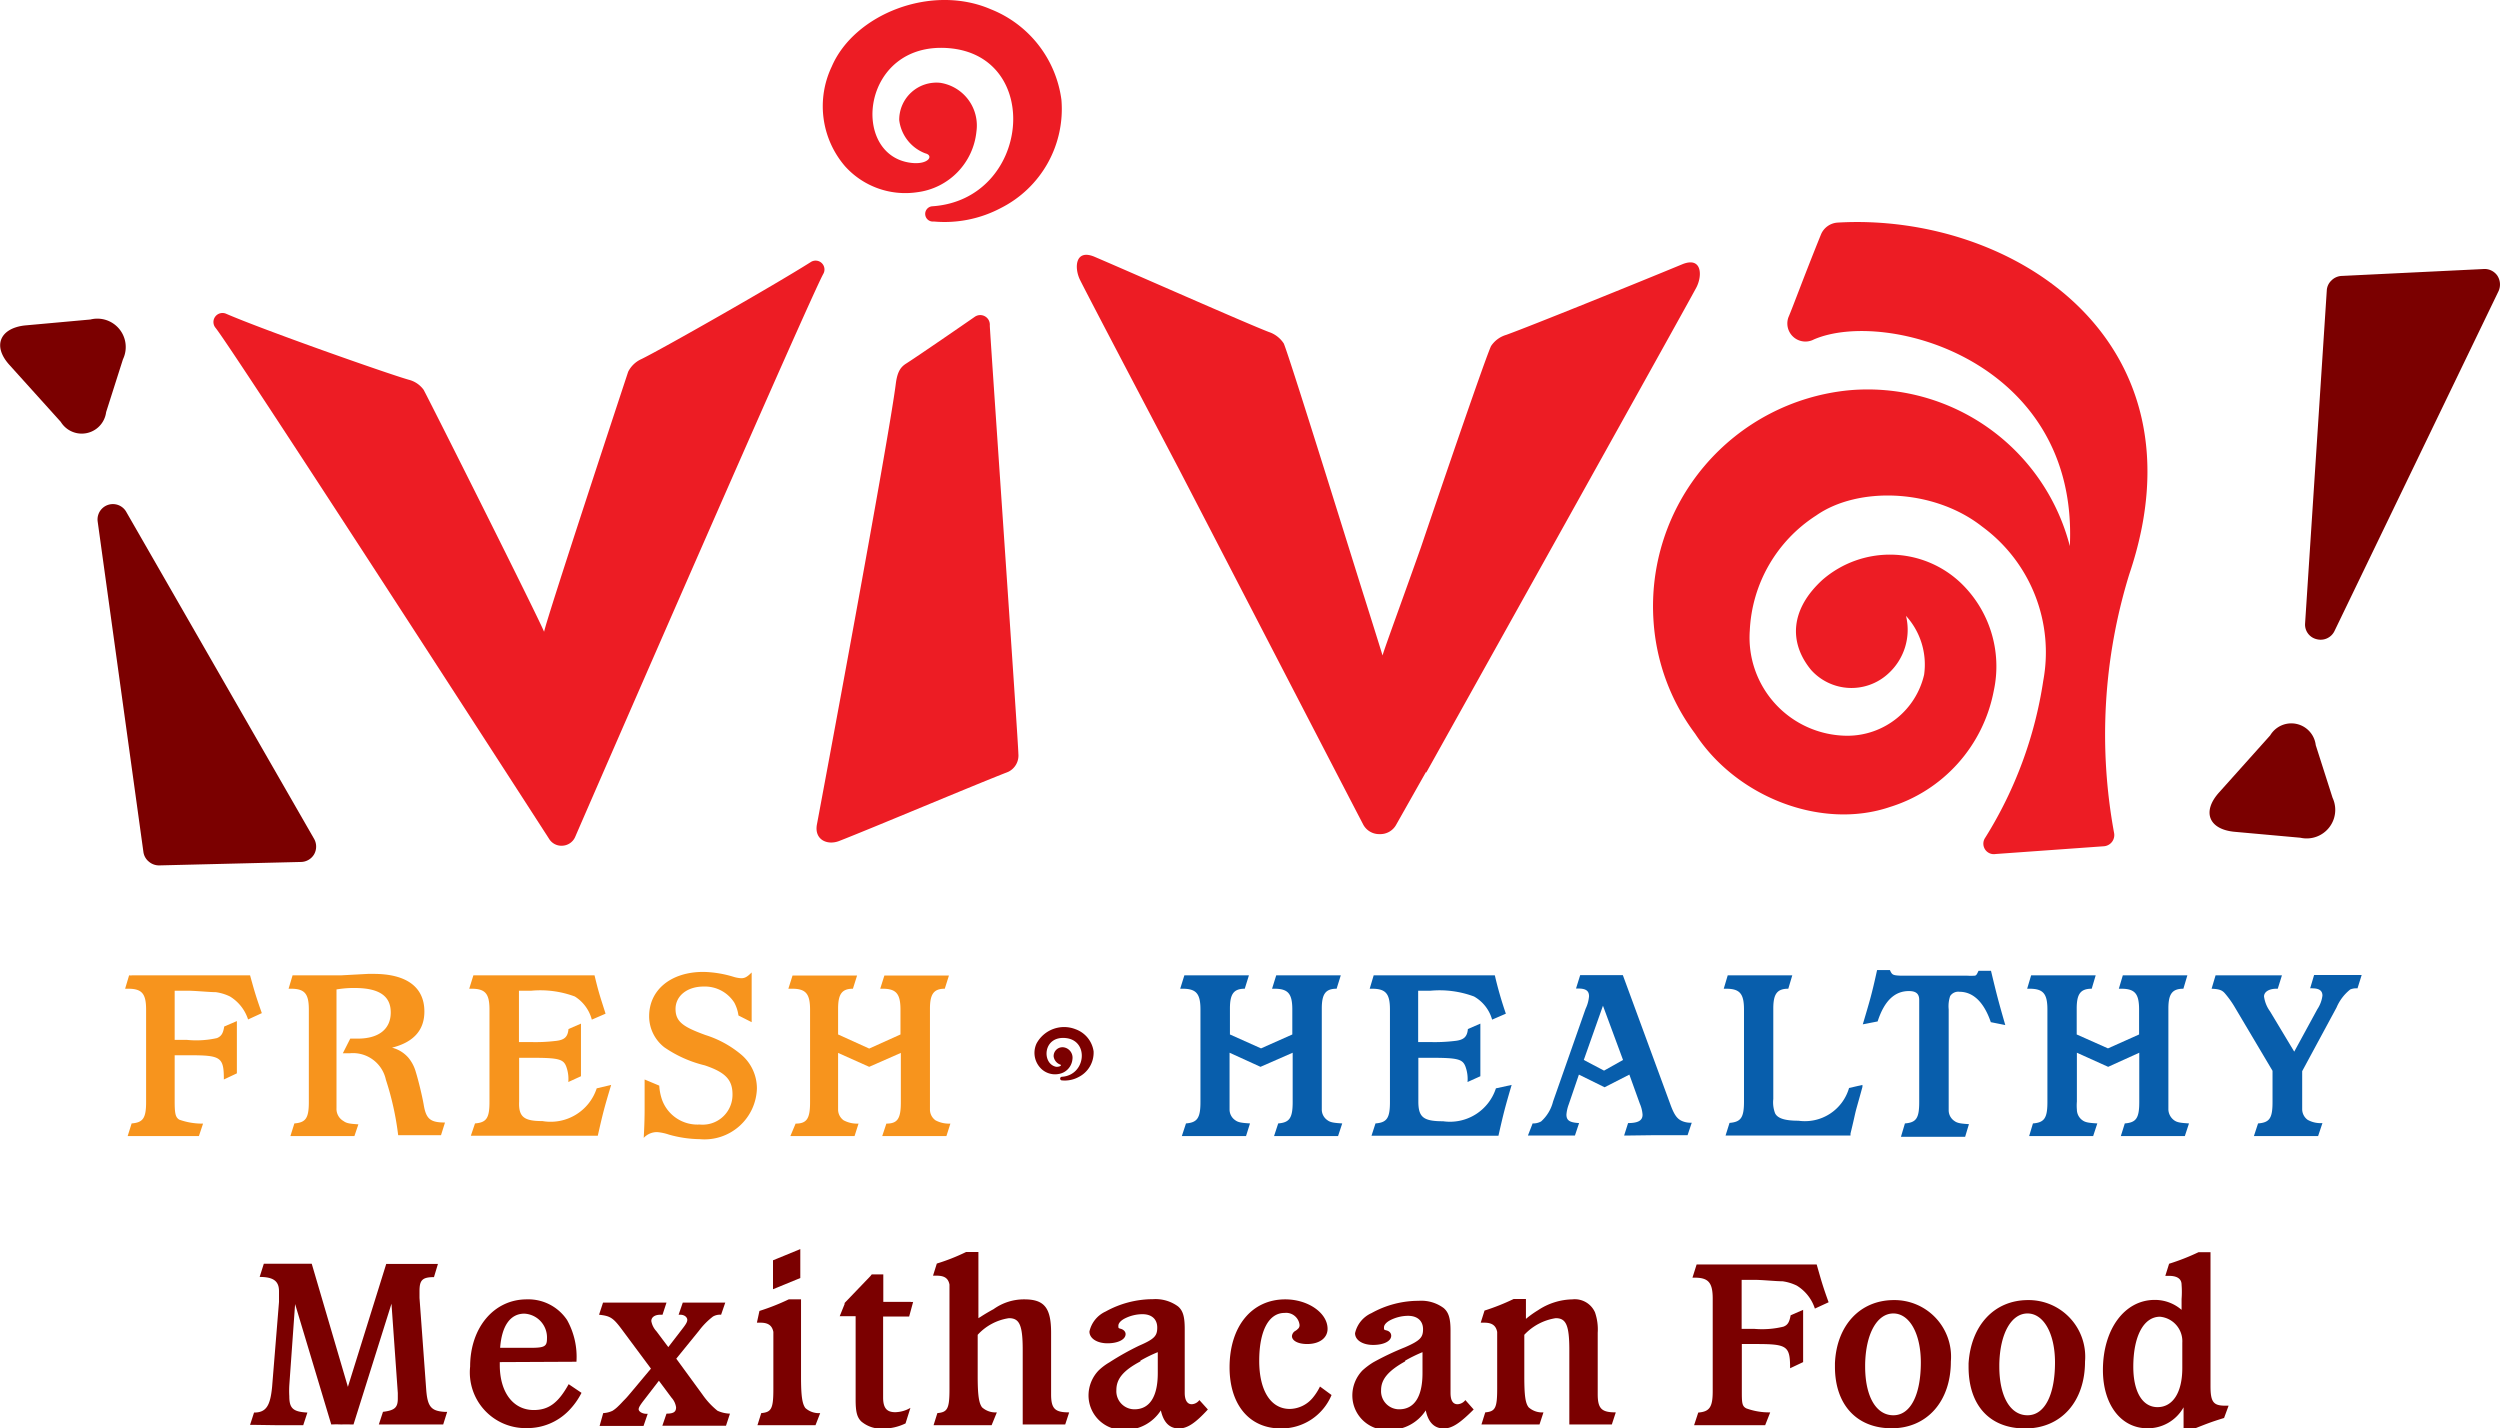 <svg xmlns="http://www.w3.org/2000/svg" viewBox="0 0 138.26 78.99"><defs><style>.cls-1{fill:#f7941d;}.cls-2{fill:#085eac;}.cls-3{fill:#7b0000;}.cls-4{fill:#ed1c24;}</style></defs><title>viva</title><g id="Layer_2" data-name="Layer 2"><g id="Layer_1-2" data-name="Layer 1"><g id="_Group_" data-name="&lt;Group&gt;"><path id="_Compound_Path_" data-name="&lt;Compound Path&gt;" class="cls-1" d="M11,62.83l-.18,0-1.76,0c-1,0-1.48,0-2,0l.22-.7c.63-.05.8-.29.8-1.18V55.83c0-.89-.24-1.15-1-1.15H6.92l.22-.74a.65.65,0,0,0,.18,0h6.35l.16,0c.25.91.32,1.15.65,2.09l-.76.35a2.33,2.33,0,0,0-1-1.27,2.59,2.59,0,0,0-.79-.24c-.37,0-1.13-.08-1.57-.08h-.13l-.48,0H9.66v2.72h.68A5.2,5.2,0,0,0,12,57.41c.24-.1.34-.26.4-.64l.7-.3c0,.7,0,1.2,0,1.55s0,.74,0,1.34l-.72.34c0-1.24-.16-1.34-1.91-1.34H9.66v2.56c0,.68.05.87.25,1a3.75,3.75,0,0,0,1.32.22Z"/><path id="_Compound_Path_2" data-name="&lt;Compound Path&gt;" class="cls-1" d="M19.6,62.83c-.64,0-.87,0-1.83,0l-1.54,0-.17,0,.22-.7c.63-.05.8-.29.8-1.18V55.83c0-.89-.24-1.15-1-1.15h-.12l.22-.74c.52,0,.72,0,1.31,0s1,0,1.37,0l1.49-.08h.32c1.81,0,2.8.73,2.8,2.08,0,1-.56,1.69-1.79,2a1.78,1.78,0,0,1,.9.55,2.13,2.13,0,0,1,.42.81c.14.45.35,1.32.43,1.78.13.79.35,1,1.18,1l-.22.7-.18,0-1,0-1,0-.19,0a15.94,15.94,0,0,0-.68-3.07,1.86,1.86,0,0,0-2-1.46h-.38l.41-.81h.41c1.16,0,1.83-.52,1.83-1.45s-.67-1.35-2-1.35a5.63,5.63,0,0,0-1,.08v6.13c0,.19,0,.34,0,.44A.77.77,0,0,0,19,62c.16.12.33.15.82.18Z"/><path id="_Compound_Path_3" data-name="&lt;Compound Path&gt;" class="cls-1" d="M26.27,62.13c.63-.05.8-.29.8-1.18V55.83c0-.89-.24-1.15-1-1.15h-.12l.23-.74c.47,0,.63,0,1.21,0h3.83c.77,0,1.21,0,1.66,0,.24,1,.31,1.17.61,2.12l-.76.33a2.16,2.16,0,0,0-.94-1.28,5.46,5.46,0,0,0-2.4-.32c-.19,0-.32,0-.61,0h-.08v2.84h.66a9.35,9.35,0,0,0,1.35-.06c.51-.05.69-.22.73-.66v0l.69-.3c0,.71,0,1.24,0,1.6s0,.72,0,1.31l-.7.32a2,2,0,0,0-.12-.87c-.16-.4-.44-.47-1.91-.47-.15,0-.39,0-.69,0v2.42C28.67,61.79,29,62,30,62A2.68,2.68,0,0,0,33,60.19L33.8,60c-.38,1.26-.46,1.57-.74,2.81-.68,0-1.34,0-3,0H27.63c-.87,0-1,0-1.59,0Z"/><path id="_Compound_Path_4" data-name="&lt;Compound Path&gt;" class="cls-1" d="M35.65,61.38c0-.38,0-.94,0-1.68l.81.34a2.88,2.88,0,0,0,.16.8,2.08,2.08,0,0,0,2.07,1.35,1.65,1.65,0,0,0,1.82-1.67c0-.81-.4-1.22-1.53-1.6a6.72,6.72,0,0,1-2.24-1,2.18,2.18,0,0,1-.84-1.72c0-1.45,1.2-2.45,3-2.45a6.1,6.1,0,0,1,1.66.27,1.81,1.81,0,0,0,.43.08c.21,0,.34-.08.58-.32,0,.66,0,1.17,0,1.51s0,.7,0,1.24l-.73-.37a2.11,2.11,0,0,0-.23-.71,1.93,1.93,0,0,0-1.7-.89c-.91,0-1.55.52-1.55,1.24s.45,1,1.65,1.44A5.76,5.76,0,0,1,41,58.33a2.45,2.45,0,0,1,.86,1.87A2.9,2.9,0,0,1,38.69,63,6.5,6.5,0,0,1,37,62.75a2.77,2.77,0,0,0-.65-.14,1,1,0,0,0-.75.32C35.64,62.24,35.65,61.72,35.65,61.38Z"/><path id="_Compound_Path_5" data-name="&lt;Compound Path&gt;" class="cls-2" d="M65.59,62.13c.62-.05.8-.29.8-1.18V55.83c0-.89-.24-1.15-1-1.15h-.12l.23-.74c.61,0,.84,0,1.78,0s1.16,0,1.79,0l-.23.74c-.62,0-.82.3-.82,1.1v1.43l1.72.77,1.73-.77V55.83c0-.89-.24-1.15-1-1.15h-.12l.23-.74c.62,0,.84,0,1.78,0s1.16,0,1.79,0l-.23.74c-.62,0-.82.3-.82,1.1v5.14c0,.2,0,.35,0,.44a.71.71,0,0,0,.31.59c.16.12.33.15.82.18l-.23.7c-.63,0-.86,0-1.81,0l-1.56,0-.17,0,.23-.7c.62-.05.8-.29.8-1.18V58.22L69.71,59,68,58.22v2.7c0,.19,0,.34,0,.44a.71.71,0,0,0,.31.59c.16.12.33.15.82.18l-.22.7c-.64,0-.87,0-1.83,0l-1.54,0-.18,0Z"/><path id="_Compound_Path_6" data-name="&lt;Compound Path&gt;" class="cls-2" d="M76.07,62.13c.63-.05.8-.29.8-1.18V55.83c0-.89-.24-1.15-1-1.15h-.12l.22-.74c.47,0,.63,0,1.22,0H81c.77,0,1.21,0,1.67,0a21.11,21.11,0,0,0,.61,2.12l-.76.33a2.13,2.13,0,0,0-1-1.28,5.46,5.46,0,0,0-2.4-.32c-.18,0-.32,0-.61,0h-.08v2.84h.67a9.27,9.27,0,0,0,1.34-.06c.51-.05.7-.22.74-.66v0l.69-.3c0,.71,0,1.24,0,1.6s0,.72,0,1.31l-.71.32a2,2,0,0,0-.12-.87c-.16-.4-.44-.47-1.91-.47-.14,0-.38,0-.69,0v2.42c0,.87.28,1.09,1.37,1.09a2.67,2.67,0,0,0,2.92-1.82L83.6,60c-.37,1.26-.45,1.57-.73,2.81-.68,0-1.35,0-3,0H77.43c-.86,0-1,0-1.58,0Z"/><path id="_Compound_Path_7" data-name="&lt;Compound Path&gt;" class="cls-2" d="M103,60l0,.11c-.19.7-.32,1.14-.37,1.34s-.12.55-.29,1.24l0,.11-.18,0c-.38,0-1.43,0-3.16,0s-3,0-3.4,0l-.17,0,.22-.7c.63-.05.8-.29.8-1.18V55.83c0-.89-.24-1.15-1-1.15h-.12l.22-.74c.62,0,.84,0,1.79,0s1.16,0,1.78,0l-.22.74c-.63,0-.83.3-.83,1.1v5a1.7,1.7,0,0,0,.1.79c.14.28.54.41,1.29.41a2.54,2.54,0,0,0,2.8-1.81Z"/><path id="_Compound_Path_8" data-name="&lt;Compound Path&gt;" class="cls-2" d="M105.35,62.13c.63-.05.79-.29.79-1.18V55.78c0-.24,0-.33,0-.48,0-.36-.2-.49-.57-.49-.79,0-1.36.54-1.73,1.68l-.82.16c.4-1.35.5-1.67.79-3h.71c.12.27.16.29.61.31h3.68a3.43,3.43,0,0,0,.38,0c.11,0,.14-.08.23-.27h.69c.31,1.29.39,1.61.79,3l-.8-.16c-.39-1.14-1-1.68-1.73-1.68a.53.53,0,0,0-.52.24,1.76,1.76,0,0,0-.08.73v5.14c0,.19,0,.34,0,.44a.71.71,0,0,0,.31.59c.16.12.33.15.81.18l-.21.7c-.64,0-.87,0-1.83,0l-1.54,0-.18,0Z"/><path id="_Compound_Path_9" data-name="&lt;Compound Path&gt;" class="cls-2" d="M128.2,62.83c-.63,0-.87,0-1.82,0l-1.54,0-.19,0,.23-.7c.64-.05.8-.29.8-1.18V59.22l-2.13-3.59a5.34,5.34,0,0,0-.51-.7c-.16-.18-.32-.23-.73-.25l.22-.74c.63,0,.83,0,1.83,0s1.21,0,1.84,0l-.23.74h-.07c-.41,0-.69.17-.69.43a1.81,1.81,0,0,0,.33.82l1.34,2.23,1.28-2.35a1.73,1.73,0,0,0,.28-.75c0-.27-.18-.4-.55-.4a.37.37,0,0,0-.13,0l.22-.74.19,0,1.14,0,1.11,0,.19,0-.23.74h0a.89.89,0,0,0-.4.06,2.54,2.54,0,0,0-.76,1l-1.9,3.52v1.66c0,.19,0,.34,0,.44a.73.73,0,0,0,.3.59,1.46,1.46,0,0,0,.82.18Z"/><path id="_Compound_Path_10" data-name="&lt;Compound Path&gt;" class="cls-3" d="M14.05,78.12c.67,0,.9-.37,1-1.44L15.43,72c0-.26,0-.46,0-.59,0-.56-.31-.79-1.07-.79l.23-.73h.17c.37,0,.76,0,1.15,0s.78,0,1.14,0h.19l2,6.81,2.12-6.8h.16c.65,0,1,0,1.36,0s.78,0,1.17,0h.17l-.22.73c-.66,0-.8.18-.8.78,0,.12,0,.24,0,.37l.37,5.06c.07.95.27,1.19,1,1.24h.16l-.22.7c-.64,0-.87,0-1.83,0l-1.54,0-.19,0,.23-.7c.65-.08.82-.24.82-.73,0-.11,0-.2,0-.31l-.35-4.94-2.1,6.68H19.4a5.07,5.07,0,0,0-.52,0,5.24,5.24,0,0,0-.56,0l-2-6.66L16,76.61a5.12,5.12,0,0,0,0,.61c0,.66.2.86,1,.9l-.23.7-.17,0-1.24,0L14,78.8l-.17,0Z"/><path id="_Compound_Path_11" data-name="&lt;Compound Path&gt;" class="cls-3" d="M27.64,75.33v.16c0,1.51.74,2.49,1.88,2.49.83,0,1.36-.4,1.93-1.43l.71.48a4,4,0,0,1-.72,1,3.19,3.19,0,0,1-2.3.95A3.08,3.08,0,0,1,26,75.58c0-2.16,1.32-3.72,3.13-3.72A2.58,2.58,0,0,1,31.36,73a4.17,4.17,0,0,1,.52,2.31Zm1.7-.79c.78,0,.91-.08.91-.51A1.32,1.32,0,0,0,29,72.65c-.77,0-1.25.66-1.34,1.89Z"/><path id="_Compound_Path_12" data-name="&lt;Compound Path&gt;" class="cls-3" d="M33.36,78.15a1.36,1.36,0,0,0,.52-.13,1.87,1.87,0,0,0,.33-.27c.1-.09.2-.21.34-.35s.25-.28.32-.36L36,75.69l-1.56-2.1c-.53-.72-.68-.81-1.31-.88l.22-.67c.61,0,.81,0,1.7,0s1.17,0,1.81,0l-.22.67h-.12c-.31,0-.5.14-.5.35a1.11,1.11,0,0,0,.28.56l.66.88.77-1c.21-.27.28-.39.28-.51s-.13-.28-.39-.28h-.09l.23-.67h.17l1,0,1,0h.18l-.23.67a.77.77,0,0,0-.45.1,4,4,0,0,0-.77.78l-1.26,1.55,1.46,2a4.27,4.27,0,0,0,.82.88,1.79,1.79,0,0,0,.69.16l-.22.67c-.55,0-.72,0-1.68,0s-1.24,0-1.84,0l.23-.67c.41,0,.53-.11.53-.35a1,1,0,0,0-.25-.53l-.7-.94-.77,1c-.25.32-.35.47-.35.58s.18.25.44.25h.06l-.23.67-.16,0-1,0-1.09,0-.18,0Z"/><path id="_Compound_Path_13" data-name="&lt;Compound Path&gt;" class="cls-3" d="M45.1,78.82l-.18,0-1.45,0-1.41,0-.17,0,.21-.67c.56-.05.67-.24.67-1.32V74.45c0-.34,0-.64,0-.79-.07-.35-.28-.51-.71-.51l-.2,0L42,72.5a12.42,12.42,0,0,0,1.62-.64h.68l0,.1,0,.88v3.31c0,1.07.07,1.49.24,1.72a1.11,1.11,0,0,0,.82.28ZM42.75,69.7l1.51-.62v1.6l-1.51.62Z"/><path id="_Compound_Path_14" data-name="&lt;Compound Path&gt;" class="cls-3" d="M46.71,72.12l0-.06,1.43-1.49.07-.09h.64v.08c0,.46,0,.82,0,1.17V72H49c.11,0,.32,0,.64,0l.73,0a.34.34,0,0,0,.13,0l-.22.81H48.84v3.3l0,.62,0,.56c0,.6.22.81.67.81a1.72,1.72,0,0,0,.84-.24l-.27.86a2.9,2.9,0,0,1-1.25.29,1.71,1.71,0,0,1-1.2-.4c-.23-.23-.31-.52-.31-1.2,0-.12,0-.31,0-.58s0-.42,0-.54V72.79h-.88Z"/><path id="_Compound_Path_15" data-name="&lt;Compound Path&gt;" class="cls-3" d="M54.84,78.82l-.18,0-1.45,0-1.41,0-.17,0,.21-.67c.56-.05.67-.24.67-1.32v-5c0-.34,0-.64,0-.79-.07-.35-.28-.49-.71-.49h-.2l.21-.67a11.15,11.15,0,0,0,1.62-.64h.68l0,.09,0,.88V72.9l.13-.08c.23-.15.47-.29.71-.42a2.88,2.88,0,0,1,1.7-.54c1.11,0,1.48.47,1.48,1.85v2.48l0,.92c0,.81.22,1,1,1l-.22.67-.18,0-1,0-1,0-.17,0v-.28l0-.43v-3.4c0-1.37-.17-1.77-.76-1.77a2.92,2.92,0,0,0-1.73.92v2.29c0,1.07.07,1.49.24,1.72a1.11,1.11,0,0,0,.82.28Z"/><path id="_Compound_Path_16" data-name="&lt;Compound Path&gt;" class="cls-3" d="M65.2,79c-.52,0-.85-.33-1-1a2.35,2.35,0,0,1-2,1.08,1.91,1.91,0,0,1-2-1.89,2,2,0,0,1,.56-1.4,3.13,3.13,0,0,1,.6-.45A15,15,0,0,1,63,74.42c.86-.37,1-.55,1-1s-.29-.74-.82-.74a2.18,2.18,0,0,0-1,.25c-.2.11-.33.25-.33.39s0,.13.14.17.26.15.26.29c0,.3-.42.51-1,.51s-1-.27-1-.65a1.6,1.6,0,0,1,.9-1.11,5.4,5.4,0,0,1,2.61-.68,2.11,2.11,0,0,1,1.39.4c.28.24.37.58.37,1.25V76c0,.1,0,.29,0,.55s0,.35,0,.48c0,.42.15.63.39.63a.56.56,0,0,0,.42-.23l.47.52C66.11,78.7,65.67,79,65.2,79Zm-2.13-3.71c-1,.53-1.33,1-1.33,1.59a1,1,0,0,0,1,1.06c.84,0,1.29-.7,1.29-2V74.78A7.62,7.62,0,0,0,63.07,75.25Z"/><path id="_Compound_Path_17" data-name="&lt;Compound Path&gt;" class="cls-3" d="M73.64,77.15A3,3,0,0,1,70.84,79C69.08,79,68,77.67,68,75.62c0-2.27,1.23-3.76,3.08-3.76,1.26,0,2.34.75,2.34,1.63,0,.5-.44.84-1.13.84-.5,0-.84-.18-.84-.44a.37.37,0,0,1,.16-.27.64.64,0,0,0,.16-.12.26.26,0,0,0,.1-.23.75.75,0,0,0-.83-.66c-.88,0-1.4,1-1.4,2.65s.64,2.66,1.69,2.66a1.69,1.69,0,0,0,1.29-.64,3,3,0,0,0,.38-.6Z"/><path id="_Compound_Path_18" data-name="&lt;Compound Path&gt;" class="cls-3" d="M79.85,79c-.52,0-.86-.33-1-1a2.36,2.36,0,0,1-2,1.08,1.91,1.91,0,0,1-2.06-1.89,2,2,0,0,1,.56-1.4,3.91,3.91,0,0,1,.6-.45,15.44,15.44,0,0,1,1.75-.83c.85-.37,1-.55,1-1s-.3-.74-.83-.74a2.21,2.21,0,0,0-1,.25c-.2.11-.33.25-.33.39s0,.13.15.17.25.15.25.29c0,.3-.41.51-1,.51s-1-.27-1-.65a1.6,1.6,0,0,1,.91-1.11,5.35,5.35,0,0,1,2.61-.68,2.08,2.08,0,0,1,1.38.4c.28.24.38.58.38,1.25V76c0,.1,0,.29,0,.55s0,.35,0,.48q0,.63.39.63a.58.58,0,0,0,.43-.23l.46.52C80.75,78.7,80.31,79,79.85,79Zm-2.14-3.71c-.95.53-1.33,1-1.33,1.59a1,1,0,0,0,1,1.06c.84,0,1.29-.7,1.29-2V74.78A8.35,8.35,0,0,0,77.71,75.25Z"/><path id="_Compound_Path_19" data-name="&lt;Compound Path&gt;" class="cls-3" d="M85.06,72.46a3.54,3.54,0,0,1,1.9-.6,1.22,1.22,0,0,1,1.25.72,2.88,2.88,0,0,1,.15,1.13v3.4c0,.81.23,1,1,1l-.22.67-.18,0-1,0-1,0-.17,0v-.28l0-.43v-3.4c0-1.36-.17-1.77-.75-1.77a3,3,0,0,0-1.74.92v2.29c0,1.08.06,1.49.24,1.72a1.11,1.11,0,0,0,.82.28l-.22.67-.18,0-1.45,0-1.41,0-.17,0,.21-.67c.56-.05.66-.24.66-1.32V74.45c0-.34,0-.64,0-.79-.07-.35-.28-.51-.71-.51l-.2,0,.21-.67a12.27,12.27,0,0,0,1.61-.64h.68V72l0,.88v.06A5.34,5.34,0,0,1,85.06,72.46Z"/><path id="_Compound_Path_20" data-name="&lt;Compound Path&gt;" class="cls-3" d="M97.62,78.82l-.17,0-1.76,0c-1,0-1.48,0-2,0l.23-.7c.62-.05.8-.29.8-1.18V71.82c0-.89-.24-1.16-1-1.16h-.12l.23-.73h.17c.07,0,.45,0,1.15,0H99l1.32,0h.15c.26.91.32,1.15.66,2.09l-.76.35a2.33,2.33,0,0,0-1-1.27,2.59,2.59,0,0,0-.79-.24c-.37,0-1.13-.08-1.57-.08h-.13l-.48,0h-.08v2.71H97a5,5,0,0,0,1.63-.12c.24-.09.33-.25.4-.63l.69-.3c0,.69,0,1.2,0,1.55s0,.74,0,1.34l-.72.34c0-1.24-.16-1.34-1.9-1.34h-.77v2.56c0,.68,0,.87.25,1a3.69,3.69,0,0,0,1.32.22Z"/><path id="_Compound_Path_21" data-name="&lt;Compound Path&gt;" class="cls-3" d="M104.74,71.9a3.13,3.13,0,0,1,3.15,3.4c0,2.2-1.32,3.69-3.27,3.69s-3.14-1.32-3.14-3.4v-.2C101.57,73.3,102.87,71.9,104.74,71.9Zm-1.59,3.67c0,1.65.6,2.7,1.56,2.7s1.52-1.15,1.52-2.92c0-1.6-.63-2.71-1.52-2.71s-1.53,1.1-1.56,2.82Z"/><path id="_Compound_Path_22" data-name="&lt;Compound Path&gt;" class="cls-3" d="M112.16,71.9a3.13,3.13,0,0,1,3.15,3.4C115.31,77.5,114,79,112,79s-3.13-1.32-3.13-3.4v-.2C109,73.3,110.29,71.9,112.16,71.9Zm-1.59,3.67c0,1.65.6,2.7,1.56,2.7s1.52-1.15,1.52-2.92c0-1.6-.63-2.71-1.52-2.71s-1.53,1.1-1.56,2.82Z"/><path id="_Compound_Path_23" data-name="&lt;Compound Path&gt;" class="cls-3" d="M123,78.42c-.71.22-.88.29-1.57.56h-.67V77.83a2.26,2.26,0,0,1-2,1.16c-1.46,0-2.46-1.31-2.46-3.22,0-2.26,1.2-3.88,2.86-3.88a2.25,2.25,0,0,1,1.49.55v-.6a5.11,5.11,0,0,0,0-.79c0-.35-.28-.49-.7-.49h-.2l.21-.67a12.27,12.27,0,0,0,1.63-.64h.66v.09l0,.88v5.69s0,.28,0,.76c0,.88.17,1.07.82,1.07h.18Zm-3.54-5.6c-.91,0-1.48,1.08-1.48,2.77,0,1.37.5,2.23,1.34,2.23s1.37-.8,1.37-2.16v-1.4A1.36,1.36,0,0,0,119.45,72.82Z"/><path id="_Compound_Path_24" data-name="&lt;Compound Path&gt;" class="cls-1" d="M44,62.14c.63,0,.8-.29.8-1.18V55.84c0-.89-.24-1.16-1-1.16H43.6l.23-.73c.61,0,.84,0,1.79,0s1.15,0,1.78,0l-.23.73c-.62,0-.82.31-.82,1.11v1.42l1.72.78,1.73-.78V55.84c0-.89-.24-1.16-1-1.16h-.12l.23-.73c.63,0,.84,0,1.78,0s1.16,0,1.79,0l-.23.73c-.62,0-.82.31-.82,1.11v5.14c0,.2,0,.35,0,.44a.73.73,0,0,0,.31.59,1.59,1.59,0,0,0,.82.18l-.22.69c-.64,0-.87,0-1.82,0-.66,0-1.17,0-1.55,0h-.18l.23-.69c.63,0,.8-.29.8-1.18V58.23L48.07,59l-1.72-.77v2.7c0,.19,0,.33,0,.44a.73.73,0,0,0,.31.59,1.59,1.59,0,0,0,.82.18l-.22.69c-.64,0-.87,0-1.83,0-.65,0-1.16,0-1.54,0h-.18Z"/><path id="_Compound_Path_25" data-name="&lt;Compound Path&gt;" class="cls-2" d="M112.43,62.13c.63-.05.8-.29.8-1.18V55.83c0-.89-.24-1.15-1-1.15h-.12l.22-.74c.62,0,.84,0,1.79,0s1.16,0,1.78,0l-.22.74c-.63,0-.83.3-.83,1.1v1.43l1.73.77,1.72-.77V55.83c0-.89-.24-1.15-1-1.15h-.12l.22-.74c.63,0,.84,0,1.79,0s1.16,0,1.78,0l-.22.74c-.63,0-.83.3-.83,1.1v5.14c0,.2,0,.35,0,.44a.77.77,0,0,0,.31.59c.16.12.33.15.83.18l-.23.7c-.64,0-.87,0-1.81,0l-1.56,0-.17,0,.22-.7c.63-.05.8-.29.8-1.18V58.22l-1.72.78-1.73-.78v2.7a2.63,2.63,0,0,0,0,.44.73.73,0,0,0,.3.59c.16.12.33.15.83.18l-.23.7c-.64,0-.87,0-1.82,0l-1.55,0-.17,0Z"/><path id="_Compound_Path_26" data-name="&lt;Compound Path&gt;" class="cls-2" d="M84.76,62.13a.9.9,0,0,0,.47-.11,2.19,2.19,0,0,0,.66-1.1l1.8-5.13a2,2,0,0,0,.19-.69c0-.3-.17-.43-.59-.43l-.13,0,.23-.74.17,0,1,0,1,0,.19,0,2.64,7.18c.2.54.36.77.64.89a1.19,1.19,0,0,0,.4.09l.13,0-.23.69c-.62,0-.85,0-1.81,0L90,62.8l-.18,0,.22-.69c.57,0,.8-.15.8-.46a1.83,1.83,0,0,0-.15-.61l-.58-1.61-1.37.7-1.42-.7-.56,1.64a2.08,2.08,0,0,0-.13.57c0,.32.17.44.7.47h0l-.23.69-.17,0-1.11,0-1.15,0-.17,0Zm5-3.51-1.11-3-1.06,3,1.12.59Z"/></g><path id="_Path_" data-name="&lt;Path&gt;" class="cls-3" d="M59.64,59.57a1.6,1.6,0,0,1-.91.18.1.1,0,0,1,0-.2c1.33-.09,1.51-2,.22-2.14S57.6,58.85,58.42,59c.23,0,.32-.1.2-.13a.56.56,0,0,1-.35-.45.49.49,0,0,1,.55-.5.58.58,0,0,1,.49.66.91.91,0,0,1-.79.82,1.1,1.1,0,0,1-1-.36,1.22,1.22,0,0,1-.19-1.34,1.73,1.73,0,0,1,2.15-.78,1.53,1.53,0,0,1,1,1.22A1.51,1.51,0,0,1,59.64,59.57Z"/><g id="_Group_2" data-name="&lt;Group&gt;"><g id="_Group_3" data-name="&lt;Group&gt;"><path id="_Path_2" data-name="&lt;Path&gt;" class="cls-3" d="M138.11,15.24a.89.89,0,0,1,.07.86l-9.06,18.77a.85.85,0,0,1-1,.48.83.83,0,0,1-.64-.86l1.2-18.42a.81.81,0,0,1,.26-.56.84.84,0,0,1,.57-.25l7.81-.38A.86.86,0,0,1,138.11,15.24Z"/></g><path id="_Path_3" data-name="&lt;Path&gt;" class="cls-4" d="M93.81,15.91c.35-.66.32-1.73-.76-1.3-2.41,1-8.47,3.45-9.75,3.91a1.52,1.52,0,0,0-.84.62c-.3.64-2.55,7.21-3.87,11.11-1.06,3-2,5.54-2.13,6-.11-.37-.5-1.61-1-3.2C75.21,32.28,71.37,19.89,71,19a1.57,1.57,0,0,0-.83-.64c-1.27-.49-7.26-3.14-9.64-4.16-1.07-.45-1.13.61-.8,1.28s2.69,5.17,5.47,10.46c2.91,5.61,8.72,16.84,10.17,19.62a1,1,0,0,0,.89.57h.05a1,1,0,0,0,.91-.53l1.65-2.92v.06S93.13,17.19,93.81,15.91Z"/><path id="_Path_4" data-name="&lt;Path&gt;" class="cls-4" d="M53.91,17.52c-.43.3-3.07,2.12-3.77,2.57-.31.19-.51.43-.6,1.14-.39,3.12-4.2,23.52-4.36,24.36s.56,1.18,1.23.92c1.87-.73,7.46-3.09,9.34-3.82a1,1,0,0,0,.57-1c0-.59-1.58-23.38-1.58-23.69A.53.53,0,0,0,53.91,17.52Z"/><path id="_Path_5" data-name="&lt;Path&gt;" class="cls-4" d="M44.86,14.48c-2,1.27-8.24,4.82-9.39,5.38a1.51,1.51,0,0,0-.73.7c-.33,1-4.45,13.47-4.65,14.38-.35-.86-6.17-12.46-6.66-13.38A1.45,1.45,0,0,0,22.6,21c-1.22-.35-8-2.74-10.1-3.65a.5.5,0,0,0-.58.78c.92,1.13,16.57,25.35,18.44,28.25a.8.8,0,0,0,.76.39h0a.81.81,0,0,0,.7-.51c1.38-3.19,13-29.84,13.71-31.11A.49.49,0,0,0,44.86,14.48Z"/><path id="_Path_6" data-name="&lt;Path&gt;" class="cls-4" d="M101.63,12.31a1.07,1.07,0,0,0-.92.65c-.94,2.32-1.55,4-1.8,4.58a1,1,0,0,0,1.41,1.23c4-1.72,14.64,1.2,14.15,11.43a11.55,11.55,0,0,0-12.17-8.62A12,12,0,0,0,91.45,34.39a11.66,11.66,0,0,0,2.3,6.19c2.3,3.52,7,5.33,10.77,4.05a8.36,8.36,0,0,0,5.74-6.41,6.39,6.39,0,0,0-1.84-6,5.69,5.69,0,0,0-7.61-.17c-1.8,1.63-1.9,3.48-.65,5a3,3,0,0,0,4.25.22,3.27,3.27,0,0,0,1-3.21,4,4,0,0,1,1,3.26,4.36,4.36,0,0,1-4.24,3.37,5.43,5.43,0,0,1-5.4-5.81,8,8,0,0,1,3.67-6.37c2.31-1.62,6.5-1.5,9.19.62A8.62,8.62,0,0,1,113,37.65a22.7,22.7,0,0,1-3.21,8.68.58.58,0,0,0,.58.9l6-.43a.62.62,0,0,0,.55-.72,30.06,30.06,0,0,1,.84-14.33C122.16,18.74,111.22,11.75,101.63,12.31Z"/><path id="_Path_7" data-name="&lt;Path&gt;" class="cls-3" d="M125.55,40.67a1.36,1.36,0,0,1,2.52.54l.93,2.91a1.58,1.58,0,0,1-1.78,2.21L123.56,46c-1.41-.14-1.79-1.11-.84-2.17Z"/><path id="_Path_8" data-name="&lt;Path&gt;" class="cls-4" d="M55.36,11.5a6.65,6.65,0,0,1-3.72.75.42.42,0,0,1-.1-.84c5.45-.35,6.18-8.36.89-8.75C47.64,2.31,47,8.54,50.34,9c1,.14,1.33-.4.83-.52a2.26,2.26,0,0,1-1.44-1.84A2.06,2.06,0,0,1,52,4.58a2.39,2.39,0,0,1,2,2.7,3.76,3.76,0,0,1-3.27,3.35,4.48,4.48,0,0,1-4-1.44A5.09,5.09,0,0,1,46,3.68C47.24.79,51.5-.91,54.79.51a6.27,6.27,0,0,1,3.91,5A6.13,6.13,0,0,1,55.36,11.5Z"/><g id="_Group_4" data-name="&lt;Group&gt;"><path id="_Path_9" data-name="&lt;Path&gt;" class="cls-3" d="M17.37,47.25a.87.87,0,0,0,0-.86L7,28.34a.85.85,0,0,0-1.6.49L7.93,47.11a.83.83,0,0,0,.3.54.86.86,0,0,0,.59.21l7.82-.19A.86.86,0,0,0,17.37,47.25Z"/></g><path id="_Path_10" data-name="&lt;Path&gt;" class="cls-3" d="M3.36,23.33a1.36,1.36,0,0,0,2.51-.54l.93-2.92A1.57,1.57,0,0,0,5,17.67L1.36,18C0,18.16-.43,19.13.52,20.18Z"/></g></g></g></svg>